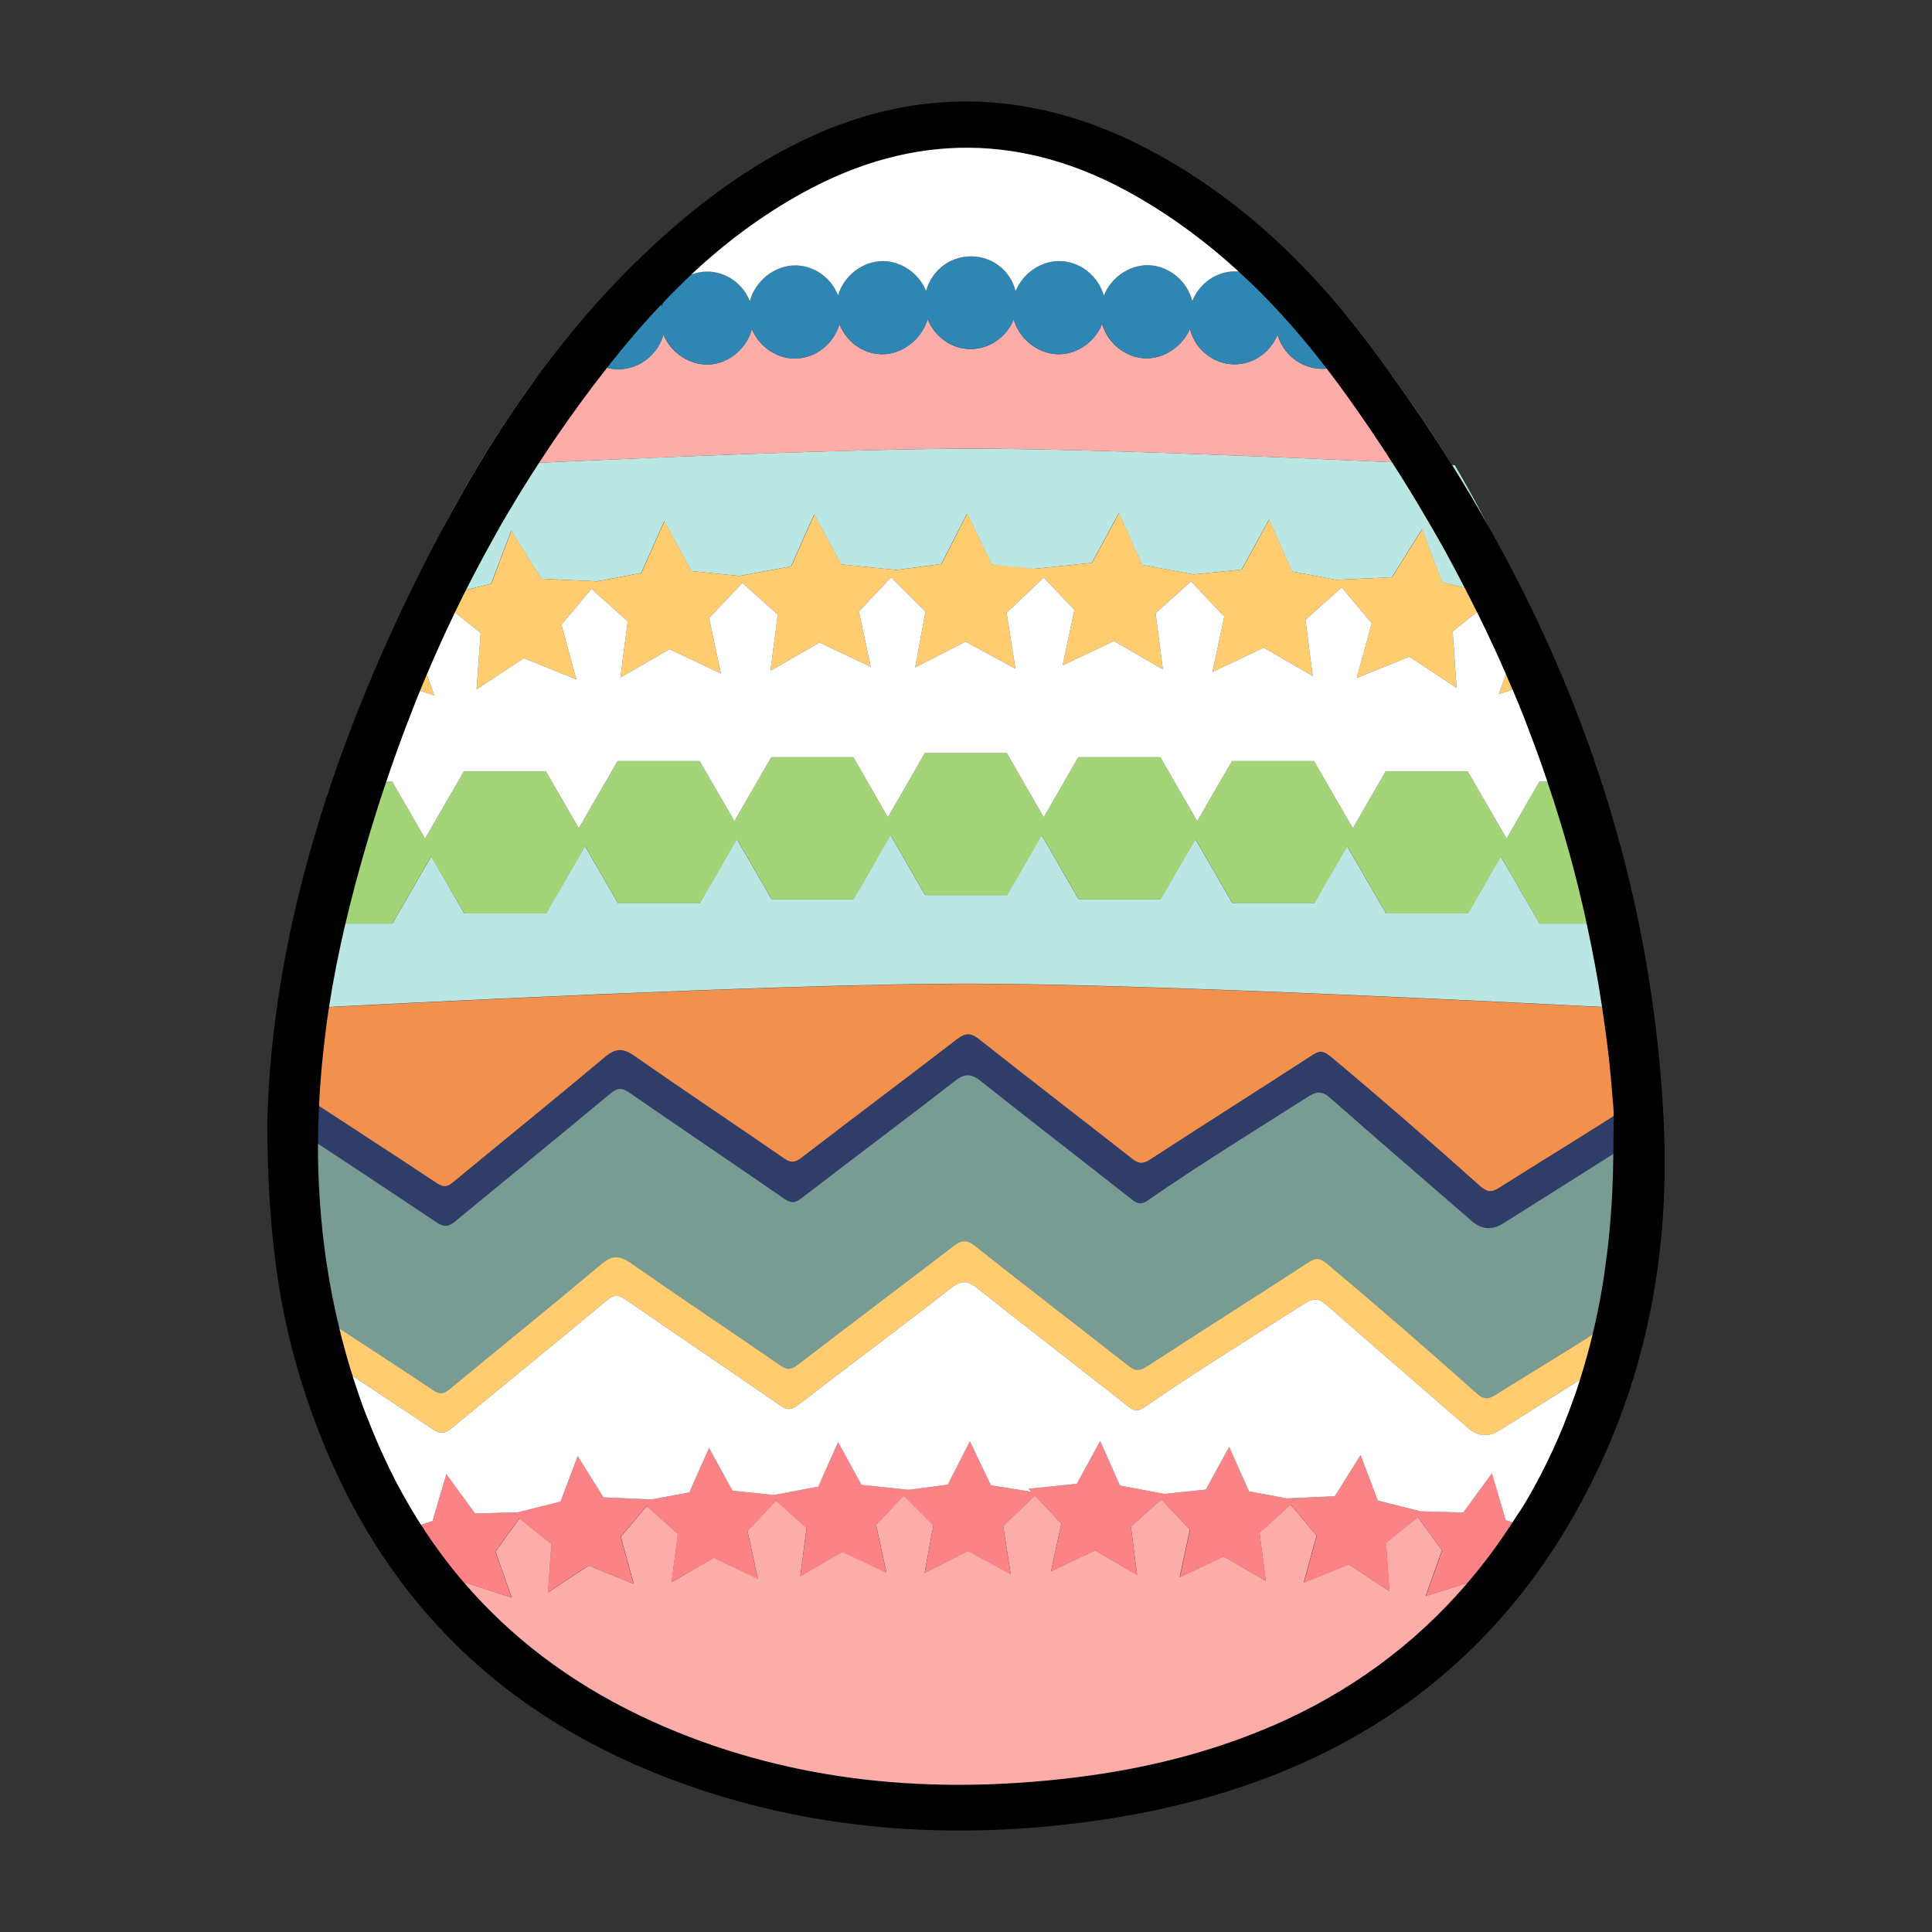<?xml version="1.0" encoding="UTF-8"?><svg id="Calque_1" xmlns="http://www.w3.org/2000/svg" viewBox="0 0 900 900"><rect x="0" y="0" width="900" height="900" fill="#333333" stroke="none"/><defs><style>.cls-1,.cls-2,.cls-3,.cls-4,.cls-5,.cls-6,.cls-7,.cls-8,.cls-9,.cls-10,.cls-11{stroke-width:0px;}.cls-2{fill:#789c94;}.cls-3{fill:#3086b2;}.cls-4{fill:#a3d477;}.cls-5{fill:#bae7e3;}.cls-6{fill:#303d69;}.cls-7{fill:#fff;}.cls-8{fill:#fc8385;}.cls-9{fill:#fcada9;}.cls-10{fill:#ffcc6f;}.cls-11{fill:#f2904e;}</style></defs><path class="cls-9" d="m685.31,736.82c-28.3,32.1-64.1,58.4-107.2,79-16.4,7.8-33.6,13.6-51.3,17.9-47.6,11.6-95.8,14-143.4,2.2-70.7-17.6-126.7-50.2-168-97.6l1.4-1.1,21.6,7-7.6-21.4,11.2-15.5,14.9,11.9-1.6,22.6,18.9-12.5,21,8.5-6-21.9,12.1-14.4,14.5,13-2.9,22.5,19.6-11.4,20.5,9.7-4.8-22.2,13.3-14.1,14.2,12.7-2.9,22.5,19.6-11.4,20.5,9.7-4.8-22.2,12.9-13.7,13.8,13.8-4.1,22.3,20.2-10.3,19.9,10.8-3.5-22.4,14.8-14.1,12.3,13-4.8,22.2,20.5-9.7,19.6,11.4-2.9-22.5,14.2-12.7,13.3,14.1-4.8,22.2,20.5-9.7,19.6,11.4-2.9-22.5,14.5-13,12.1,14.4-6,21.9,21-8.5,18.9,12.5-1.6-22.6,14.9-11.9,11.2,15.5-7.6,21.3,21.2-6.7Z"/><path class="cls-2" d="m762.21,530.82c-.1,18.9-1.3,37.8-5.1,56.5-2,10-4.4,19.8-7.1,29.2h0c-17.6,11.2-35.5,22.1-53.1,33.4-3.7,2.4-5.8,2.1-9-.7-22.9-20.5-46-40.6-69.6-60.3-2.6-2.2-4.5-3.4-8.1-1-25.2,16.4-50.7,32.5-75.9,48.9-3.5,2.2-5.5,1.9-8.7-.5-23.7-18.6-47.6-36.9-71.2-55.6-3.9-3.1-6.4-2.8-10.1,0-24,18.5-48.2,36.7-72.3,55.1-2.9,2.2-4.9,2.9-8.2.6-23.3-16.1-46.9-31.8-70.1-48-5.2-3.7-8.6-3.5-13.5.7-23.4,19.6-47.1,38.8-70.6,58.2-2.7,2.2-4.5,2.7-7.6.6-17.6-11.7-35.2-23.2-52.8-34.7-1.5-5.1-2.9-10.3-4.3-15.5-3.3-12.9-4.1-26.3-5.4-39.7-1-10.6-1.5-37.1-1.6-47.6,21.8,14.3,48.49,34.08,70.09,48.58,3.6,2.5.8,8.7,4,6,23.9-19.9,46.1-37.2,70-57,3.3-2.8,9.4-5.5,13-3,23.9,16.6,46,30.4,70,47,3.1,2.2,5,4.4,8,2,23.7-18.2,42.4-32.6,66-51,4.8-3.7,15.3-6.8,20-3,23.2,18.5,45.6,37.6,69,56,2.8,2.2,3.9,1.1,7-1,24.4-16.9,45-29.1,70-45,4-2.6,11.4-7.2,15-4,21.8,19.3,44,30.9,66,50,7,6.1,6.51,3.12,14.11-1.78,2.7-1.7,5.3-3.4,8-5,18-11.6,35.9-6.9,54.1-18.4h0Z"/><path class="cls-11" d="m762.01,513.32c-21,13.7-42.5,26.6-63.6,40.1-3.7,2.4-5.8,2.1-9-.7-22.9-20.5-46-40.6-69.6-60.3-2.6-2.2-4.5-3.4-8.1-1-25.2,16.4-50.7,32.5-76,48.9-3.5,2.2-5.5,1.9-8.6-.5-23.7-18.6-47.6-36.9-71.2-55.6-3.9-3.1-6.4-2.8-10.1,0-24,18.5-48.2,36.7-72.3,55.1-2.9,2.2-4.8,2.9-8.2.6-23.3-16.1-46.9-31.8-70.1-48-5.2-3.6-8.6-3.5-13.5.7-23.4,19.6-47.1,38.7-70.6,58.2-2.7,2.2-4.5,2.7-7.6.6-21-13.9-42.1-27.7-63.2-41.4-.9-.6-1.6-1.1-2.3-1.5.4-13,1.3-25.9,2.6-38.7,37.8-2,223.6-11.5,309.7-11.5s270.2,9.5,308.7,11.5c1.5,14.4,2.4,28.9,3,43.5h0Z"/><path class="cls-5" d="m759.01,469.72c-38.6-2-222.9-11.5-308.7-11.5s-271.9,9.5-309.7,11.5c1.4-13.2,3.3-26.4,5.6-39.5h36.6l18.1-31.3,15.3,26.5h38.2l18.1-31.3,15.3,26.5h38.2l17.2-29.8,16.2,28h38.2l17.2-29.9,16.1,28h38.2l16.1-28,17.2,29.9h38.2l16.2-28,17.2,29.8h38.2l15.3-26.5,18.1,31.3h38.2l15.3-26.5,18.1,31.3h36.6c2.2,13.1,3.9,26.3,5.2,39.5h0Z"/><path class="cls-5" d="m708.71,277.42l-13.7-.4-12.66-3.15-10.64-2.65-9.26-24.6-.04-.1-14,22.4-25.9,1.2h-.1l-20.6-3.9-10.66-24-.04-.1-12.7,23.2-22.43,2.29h-.07s-24-4.49-24-4.49l-10.66-24-.04-.1-12.6,23.2-26.2,2.7h-.1l1.5,1.6-21.9-3.5-11.35-23.7-.05-.1-12,23.5-20.94,2.79h-.06s-25.7-2.59-25.7-2.59l-12.54-23.09h0s-.06-.11-.06-.11l-10.7,24.1-24.05,4.49h-.05s-22.4-2.29-22.4-2.29l-12.54-23.09h0s-.06-.11-.06-.11l-10.7,24.1-20.58,3.9-25.92-1.2h-.1l-13.94-22.3-.06-.1-9.3,24.7-11.73,2.92-11.57,2.88-14.4.4h-.1c6.07-13.8,12.76-27.38,20-40.75.06-.11.13-.23.19-.34,3.74-6.78,7.59-13.49,11.57-20.12,8.71-.42,18.25-.87,28.38-1.34h.01c3.82-.17,7.72-.35,11.69-.53,8.54-.39,17.4-.78,26.46-1.17,4.75-.21,9.55-.41,14.38-.61,2.43-.1,4.87-.2,7.31-.3,24.3-1,49.25-1.93,72.54-2.63.03.01.05,0,.07,0,3.47-.11,6.91-.21,10.3-.3h.04c3.4-.1,6.76-.19,10.06-.27,2.52-.06,5-.12,7.45-.18,1.58-.04,3.15-.07,4.7-.11.85-.01,1.69-.03,2.53-.05,1.55-.03,3.08-.06,4.6-.09,3.12-.05,6.17-.11,9.14-.15,7.31-.1,14.11-.16,20.28-.16,7.05,0,14.85.07,23.22.2,3.46.06,7.02.12,10.67.19,2.69.05,5.43.11,8.2.18.92.03,1.86.05,2.79.07h.17c2.27.06,4.57.11,6.89.17,2.3.06,4.63.12,6.97.19.02,0,.04.01.06,0,20.07.55,41.58,1.31,63.05,2.16,2.55.1,5.11.2,7.66.3,3.77.15,7.53.3,11.28.46,1.28.06,2.55.11,3.81.16,2.49.1,4.98.21,7.46.31,3.73.16,7.44.32,11.12.48h.04c3.27.14,6.5.28,9.71.43,1.61.07,3.21.14,4.8.21,6.1.28,12.08.55,17.88.81,9.88.46,19.28.9,27.97,1.32.42.02.83.04,1.25.06,5.04,8.6,9.89,17.39,14.48,26.32.01.02.02.04.04.06,1.87,3.62,3.69,7.26,5.48,10.92,3.8,7.8,7.5,15.6,11,23.4Z"/><path class="cls-9" d="m676.46,216.66c-8.69-.42-18.09-.86-27.97-1.32-5.8-.26-11.78-.53-17.88-.81-1.59-.07-3.19-.14-4.8-.21-3.21-.14-6.44-.28-9.71-.43h-.04c-39.23-1.7-82.12-3.35-118.3-4.23h-.17c-3.74-.09-7.41-.17-10.99-.25-3.65-.07-7.21-.13-10.67-.19-8.37-.13-16.17-.2-23.22-.2-6.17,0-12.97.06-20.28.16-2.97.04-6.02.1-9.14.15-1.52.03-3.05.06-4.6.09-.84.02-1.68.04-2.53.05-1.55.04-3.12.07-4.7.11-2.45.06-4.93.12-7.45.18-35.2.9-76.66,2.48-114.7,4.11-9.06.39-17.92.78-26.46,1.17-3.97.18-7.87.36-11.69.53h-.01c-10.13.47-19.67.92-28.38,1.34,8.27-13.8,17.09-27.28,26.6-40.32.37-.03.73-.07,1.09-.13.08,0,.16-.02.23-.03.37-.06.73-.13,1.1-.2.58-.13,1.15-.27,1.72-.44.28-.08.56-.17.84-.27.3-.1.6-.21.89-.34.25-.1.5-.2.74-.31.27-.11.53-.24.79-.36.52-.26,1.03-.54,1.53-.83.5-.3.98-.61,1.45-.94,0,0,0,.01.01,0,3.06-2.18,5.52-5.12,7.12-8.52.12-.26.24-.53.35-.8.12-.27.22-.54.33-.82.11-.27.2-.54.29-.82.1-.31.19-.62.27-.94.07-.21.12-.43.17-.64.08-.33.16-.65.22-.98.1.24.21.47.32.71.11.23.22.45.35.67.12.22.24.45.36.67.18.31.36.62.55.92,2.89,4.48,7.39,7.8,12.69,9.15,1.39.36,2.83.58,4.32.66.27.01.54.02.81.02.31,0,.62-.01.93-.02.16-.01.32-.02.47-.03.21-.01.42-.03.62-.05.34-.03.67-.06,1-.12.33-.04.65-.1.98-.16.19-.03.38-.07.57-.11.29-.06.59-.13.88-.21.02,0,.03,0,.04-.01.57-.14,1.13-.32,1.67-.51.28-.09.56-.2.84-.31.31-.12.62-.25.92-.4.24-.1.47-.22.7-.33.35-.17.69-.35,1.03-.54,5.06-2.87,8.91-7.68,10.45-13.4.02.05.04.09.06.14,3.15,7.62,10.85,13.43,19.32,13.83.27.02.55.03.82.03.34,0,.68,0,1.02-.02.36-.01.72-.04,1.08-.08.28-.03.56-.06.84-.1,8.6-1.26,15.82-8.06,18.06-16.4.02.05.04.09.06.14,1.41,3.43,3.74,6.47,6.63,8.8.34.28.7.55,1.06.81.05.04.1.07.15.11.35.24.7.48,1.06.7.32.2.65.39.98.58.03.01.05.03.08.04.16.09.33.18.5.26.81.43,1.65.8,2.52,1.11.19.07.38.14.57.2.25.08.5.16.75.23.26.08.53.15.8.22.22.06.43.11.65.15.33.07.67.13,1.01.19.53.08,1.08.15,1.62.19.28.03.55.04.83.05.27.01.55.02.83.02.07,0,.13,0,.2-.01.24,0,.47-.01.71-.02.6-.03,1.19-.08,1.78-.17.88-.12,1.75-.3,2.61-.54.57-.15,1.13-.33,1.68-.54.83-.29,1.63-.64,2.41-1.05.38-.19.74-.39,1.1-.6.01-.01.02-.01.03-.02.36-.21.72-.43,1.06-.66.25-.16.49-.33.72-.5.47-.34.93-.7,1.38-1.08.21-.18.42-.36.62-.54,3.02-2.78,5.3-6.37,6.4-10.37.02.05.04.09.06.14h0c3.05,7.81,10.46,13.53,18.91,13.93.27.02.55.03.83.03h.1c9.62,0,18.52-7.26,21.2-16.4.02.05.04.09.06.14,3.05,7.71,10.47,13.44,19.01,13.83.27.02.55.03.83.03s.57-.01.85-.02c.42-.02.84-.04,1.26-.08.42-.04.83-.1,1.24-.16.27-.04.55-.08.82-.15,1.09-.21,2.15-.51,3.17-.89l.33-.12c.41-.16.81-.32,1.2-.51,5.13-2.36,9.25-6.7,11.33-11.97.01.05.03.09.04.14,2.48,8.78,10.82,15.76,20.15,16.14.3.01.61.02.91.02.24,0,.49,0,.73-.02.32-.01.64-.03.96-.06,8.18-.75,15.43-6.57,18.41-14.12.01.05.03.09.04.14,2.46,8.72,10.62,15.57,19.86,15.94.18,0,.36.02.55,0,.15.01.3.01.45.01h.1c.24,0,.48-.01.71-.03.81-.04,1.62-.13,2.41-.27.23-.04.46-.08.69-.13,7.12-1.51,13.29-6.76,16.09-13.37.01.05.02.09.04.14h0c1.21,5.02,4.23,9.39,8.3,12.35.59.43,1.2.83,1.83,1.2.72.43,1.46.81,2.23,1.14,2.04.91,4.25,1.5,6.54,1.69.31.02.62.05.93.06s.62.02.93.02c.25,0,.5,0,.75-.02.55-.02,1.09-.06,1.62-.12.02,0,.03,0,.05-.01.29-.03.57-.07.85-.12,7.62-1.23,13.93-6.55,16.73-13.63.01.05.03.09.04.14,2.48,8.87,10.54,15.48,20.13,15.84.31.01.62.02.93.02.51,0,1.02-.02,1.52-.06.11-.01.23-.02.35-.03h0s.1-.01.15-.02c.1,0,.2-.02.29-.03.27-.02.54-.06.81-.1.25-.04.51-.09.76-.14.27-.05.54-.11.8-.17.37-.08.74-.18,1.11-.28.22-.06.43-.13.64-.2,5.81-1.89,10.54-6.23,12.97-11.77l.03.15c1.06,5.4,4.14,10.09,8.43,13.25.67.51,1.37.97,2.1,1.38.73.43,1.5.82,2.28,1.15,9.88,13.73,19.22,27.63,28.01,41.71Z"/><path class="cls-3" d="m648.43,174.92c-.77-.33-1.53-.7-2.26-1.12-.73-.42-1.43-.88-2.1-1.38-4.31-3.2-7.4-7.97-8.36-13.4-.02.05-.04.1-.07.15-2.46,5.48-7.23,9.77-13,11.62-.21.07-.42.14-.64.2-.37.1-.74.2-1.11.28-.26.06-.53.12-.8.17-.25.05-.51.1-.76.14-.27.04-.54.08-.81.1-.09.01-.19.03-.29.03-.05.01-.1.02-.15.02-.12.01-.24.02-.35.03-.5.04-1.01.06-1.52.06-.31,0-.62-.01-.93-.02-9.6-.41-17.65-7.07-20.07-15.98-.02.05-.04.09-.06.14-2.83,7.04-9.15,12.31-16.77,13.49-.28.05-.56.09-.85.12-.02.01-.03.01-.05.01-.53.06-1.07.1-1.62.12-.25.02-.5.02-.75.02-.31,0-.62-.01-.93-.02s-.62-.04-.93-.06c-2.29-.21-4.5-.8-6.54-1.69-.77-.34-1.51-.72-2.23-1.14-.63-.37-1.24-.77-1.83-1.2-4.1-3.01-7.11-7.43-8.24-12.49-.02.05-.04.09-.06.14h0c-2.84,6.59-9.03,11.78-16.13,13.23-.23.05-.46.09-.69.13-.79.15-1.6.23-2.41.27-.23.02-.47.03-.71.03h-.1c-.15,0-.3,0-.45-.01-.19.01-.37,0-.55,0-9.25-.42-17.3-7.32-19.8-16.08-.02.05-.04.09-.06.14-3.03,7.52-10.28,13.28-18.45,13.98-.32.03-.64.05-.96.06-.24.02-.49.02-.73.02-.3,0-.61-.01-.91-.02-9.33-.43-17.67-7.46-20.09-16.28-.02.05-.04.09-.06.14-2.11,5.25-6.24,9.51-11.37,11.83-.39.19-.79.35-1.2.51l-.33.12c-1.03.37-2.08.67-3.17.89-.27.05-.54.1-.82.15-.41.06-.82.12-1.24.16-.42.04-.84.06-1.26.08-.28.01-.57.02-.85.02s-.56-.01-.83-.03c-8.56-.44-16.06-6.22-18.97-13.97-.01.05-.03.09-.04.14-2.74,9.1-11.65,16.41-21.26,16.26h-.1c-.28,0-.56-.01-.83-.03-8.55-.45-15.87-6.32-18.87-14.07,0,.05-.03.09-.04.14h0c-1.16,3.97-3.44,7.5-6.46,10.23-.2.18-.41.36-.62.54-.44.39-.9.74-1.38,1.08-.23.17-.47.34-.72.5-.35.23-.7.45-1.06.66-.01.01-.02.01-.03.02-.36.21-.73.41-1.1.6-.78.4-1.59.75-2.41,1.05-.55.2-1.11.38-1.68.54-.85.23-1.72.41-2.61.54-.59.08-1.18.14-1.78.17-.24.01-.47.02-.71.02-.07.01-.13.01-.2.01-.28,0-.56-.01-.83-.02-.28-.01-.55-.02-.83-.05-.54-.04-1.09-.11-1.62-.19-.34-.06-.68-.12-1.01-.19-.22-.04-.43-.09-.65-.15-.27-.07-.54-.14-.8-.22-.25-.07-.5-.15-.75-.23-.19-.06-.38-.13-.57-.2-.87-.31-1.71-.68-2.52-1.11-.17-.08-.34-.17-.5-.26-.03-.01-.05-.03-.08-.04-.33-.19-.66-.38-.98-.58-.36-.22-.71-.46-1.06-.7-.05-.04-.1-.07-.15-.11-.36-.26-.72-.53-1.06-.81-2.89-2.36-5.19-5.44-6.59-8.94-.01.05-.02.09-.04.14-2.2,8.39-9.5,15.09-18.12,16.26-.28.04-.56.07-.84.1-.36.04-.72.07-1.08.08-.34.02-.68.02-1.02.02-.27,0-.55-.01-.82-.03-8.48-.45-16.18-6.32-19.28-13.97,0,.05-.03.09-.04.14-1.57,5.62-5.43,10.42-10.51,13.26-.34.19-.68.37-1.03.54-.23.11-.46.23-.7.33-.3.15-.61.28-.92.4-.28.11-.56.22-.84.31-.54.19-1.1.37-1.67.51-.01.01-.02.01-.04.01-.29.08-.59.15-.88.21-.19.04-.38.08-.57.11-.33.06-.65.12-.98.16-.33.05-.66.09-1,.12-.2.02-.41.04-.62.05-.15.01-.31.02-.47.03-.31.01-.62.02-.93.02-.27,0-.54-.01-.81-.02-1.5-.05-2.95-.26-4.35-.62-5.31-1.32-9.79-4.66-12.66-9.19-.19-.3-.37-.61-.55-.92-.12-.22-.24-.45-.36-.67-.13-.22-.24-.44-.35-.67-.11-.24-.22-.47-.32-.71-.06.33-.14.65-.22.98-.05.21-.1.43-.17.64-.08.32-.17.63-.27.94-.09.28-.18.55-.29.82-.11.28-.21.55-.33.82-.11.27-.23.54-.35.8-1.58,3.44-4.06,6.37-7.12,8.52-.01.01-.01,0-.01,0-.47.33-.95.64-1.45.94-.5.31-1.01.58-1.53.83-.26.12-.52.25-.79.36-.24.11-.49.21-.74.31-.29.13-.59.24-.89.34-.28.1-.56.19-.84.27-.57.17-1.14.31-1.72.44-.37.07-.73.14-1.1.2-.07.01-.15.03-.23.03-.36.06-.72.1-1.09.13,4.91-6.75,10.01-13.38,15.32-19.89,8.05-9.69,16.57-18.97,25.62-27.78,7.79.77,14.57,5.98,17.66,13.06.12.28.23.56.34.84.18-.63.39-1.26.64-1.87,2.29-5.91,7.17-10.75,13.07-13.03,2.28-.88,4.7-1.37,7.19-1.4,9-.1,16.9,5.7,20.1,13.7,2.5-9.3,11.4-16.6,21.3-16.6,8.9.1,16.7,6,19.8,14,2.6-9,11.2-16,21-16,8.8.1,16.8,6,20,13.9,2.5-9.2,11-16.1,20.9-16.1s18.5,6.8,20.8,16.2c3.3-8.1,11.5-14.1,20.5-14,9.7.1,18.1,7.1,20.6,16.1,3.2-8.1,11.4-14.2,20.4-14.2,9.8.1,18.5,7.4,20.8,16.7,3.2-8,11-13.8,19.8-13.8.61-.01,1.21.01,1.8.06,9.21.7,16.84,7.41,19,16.14,2.6-6.2,8.1-11.2,14.6-13.1,5.71,5.63,11.2,11.4,16.48,17.31,3.71,4.52,7.31,9.12,10.82,13.79,3.57,4.75,7.08,9.51,10.52,14.3Z"/><path class="cls-4" d="m753.81,430.32h-36.6l-10.41-18.1-7.59-13.2-.02.04-15.28,26.46h-38.2l-.06-.1-18.04-31.2-.02.04-15.28,26.46h-38.2l-.06-.1-17.14-29.7-.02.04-16.18,27.96h-38.2l-.06-.1-17.14-29.8-.02.04-16.08,27.96h-38.2l-.06-.1-16.04-27.9-.02.04-17.18,29.86h-38.2l-.06-.1-16.14-27.9-.02.04-17.18,29.76h-38.2l-.06-.1-15.24-26.4-.02.04-18.08,31.26h-38.2l-.06-.1-3.22-5.5-12.2-20.86-.02-.04-18.04,31.2-.06.1h-36.6c2.5-14.3,5.4-28.5,8.7-42.7,1.8-7.9,3.8-15.7,5.9-23.5h22l15.3,26.5,18.1-31.3h38.2l15.3,26.5,18.1-31.3h38.2l16.2,28,17.2-29.8h38.2l16.1,28,17.2-29.9h38.2l17.2,29.9,16.1-28h38.2l17.2,29.8,16.2-28h38.2l18.1,31.3,15.3-26.5h38.2l18.1,31.3,15.3-26.5h22.3c6.09,21.77,10.79,43.73,14.38,66.1,0,.03,0,.07.02.1Z"/><path class="cls-6" d="m762.21,530.82c-18.2,11.5-36.1,22.8-54,34.1-2.7,1.7-5.3,3.3-8,5q-7.6,4.9-14.6-1.1c-22-19.1-44.1-38.1-65.9-57.3-3.6-3.2-6.1-3.3-10.1-.8-25.1,16-50.4,31.5-74.8,48.4-3,2.1-4.8,1.8-7.6-.4-23.4-18.4-46.9-36.5-70.2-55-4.7-3.8-7.7-3.7-12.4,0-23.6,18.4-47.6,36.2-71.3,54.5-3.1,2.4-4.9,2.3-8,.2-24-16.6-48.1-32.8-72.1-49.4-3.6-2.5-5.7-2.3-9,.5-23.9,19.9-48,39.5-72,59.3-3.2,2.7-5.4,3-9,.5-21.7-14.5-43.4-28.9-65.2-43.2-.1-5.9,0-11.9.1-17.8.7.4,1.4.9,2.3,1.5,21.1,13.8,42.2,27.5,63.2,41.4,3.1,2.1,5,1.6,7.6-.6,23.5-19.4,47.3-38.6,70.6-58.2,4.9-4.1,8.3-4.3,13.5-.7,23.2,16.2,46.8,31.9,70.1,48,3.3,2.3,5.3,1.6,8.2-.6,24-18.5,48.3-36.6,72.3-55.1,3.7-2.8,6.1-3.1,10.1,0,23.6,18.7,47.5,37,71.2,55.6,3.1,2.5,5.2,2.8,8.6.5,25.2-16.4,50.7-32.5,76-48.9,3.6-2.3,5.5-1.1,8.1,1,23.6,19.7,46.7,39.8,69.6,60.3,3.2,2.8,5.3,3.1,9,.7,21-13.2,42.5-26.2,63.5-39.9,0,.8,0,1.5.1,2.3,0,5.1.1,10.2.1,15.2h0Z"/><path class="cls-10" d="m749.91,616.52s-.02.05-.02.08c-2.1,7.47-4.49,14.75-7.08,21.82-2.26,1.44-4.52,2.87-6.78,4.3h0c-9.84,6.24-19.68,12.42-29.52,18.6-2.7,1.7-5.3,3.3-8,5q-7.6,4.9-14.6-1.1c-22-19.1-44.1-38.1-65.9-57.3-3.6-3.2-6.1-3.3-10.1-.8-25.1,16-50.4,31.5-74.8,48.4-3,2.1-4.8,1.8-7.6-.4-23.4-18.4-46.9-36.5-70.2-55-4.7-3.8-7.7-3.7-12.4,0-23.6,18.4-47.6,36.2-71.3,54.5-3.1,2.3-4.9,2.3-8,.2-24-16.6-48.1-32.8-72.1-49.4-3.6-2.5-5.7-2.3-9,.5-23.9,19.9-48.1,39.5-72,59.3-3.2,2.7-5.4,3-9,.5-12.42-8.28-24.83-16.56-37.25-24.77h0c-2.58-1.72-5.17-3.43-7.75-5.13-2.7-7.4-5.2-15-7.4-22.8.02.01.03.02.05.03,2.98,1.95,5.96,3.89,8.94,5.84,14.63,9.55,29.29,19.12,43.81,28.83,3.1,2.1,5,1.6,7.6-.6,23.5-19.4,47.3-38.6,70.6-58.2,4.9-4.1,8.3-4.3,13.5-.7,23.2,16.2,46.8,31.9,70.1,48,3.3,2.3,5.3,1.6,8.2-.6,24-18.5,48.3-36.7,72.3-55.1,3.7-2.8,6.1-3.2,10.1,0,23.6,18.7,47.5,37,71.2,55.6,3.1,2.5,5.2,2.8,8.7.5,25.2-16.4,50.7-32.5,75.9-48.9,3.6-2.3,5.5-1.1,8.1,1,23.5,19.7,46.7,39.8,69.6,60.3,3.2,2.8,5.3,3.1,9,.7,11-6.88,22.12-13.71,33.21-20.63,2.25-1.4,4.5-2.81,6.74-4.22,1.72-1.09,3.44-2.17,5.16-3.26,2.67-1.69,5.33-3.38,7.99-5.09Z"/><path class="cls-8" d="m706.51,709.82c-6.5,9.4-13.6,18.4-21.2,27l-1.66.53h-.01s-19.43,6.27-19.43,6.27l.05-.15,7.55-21.15-11.2-15.5h-.02s-14.88,11.9-14.88,11.9l1.6,22.6-18.9-12.5-21,8.5.04-.16,5.96-21.74-12.1-14.4h-.01s-14.49,13-14.49,13l2.9,22.5-19.6-11.4-20.5,9.7.04-.16,4.76-22.04-.1-.1-.66-.7-12.64-13.3-14.19,12.69h-.01s2.89,22.4,2.89,22.4v.11s-19.59-11.4-19.59-11.4l-20.5,9.7.02-.11,4.78-22.09-.02-.02-12.28-12.98-14.77,14.17-.03.03,3.47,22.18.03.22-19.9-10.8-20.2,10.3.04-.22,4.06-22.08-13.8-13.8-12.86,13.66-.04.04,4.75,21.98.05.22-20.5-9.7-19.6,11.4.03-.22,2.87-22.28-.02-.02-14.18-12.68-13.26,14.06-.04.04,4.75,21.98.05.22-20.5-9.7-15.26,8.68-4.33,2.46-.11.06,2.9-22.5-14.44-12.95-.06-.05-12.1,14.4,5.99,21.85v.05s-20.93-8.47-20.93-8.47l-.06-.03-18.8,12.43-.1.07,1.6-22.6-14.84-11.85-.06-.05-11.2,15.5,7.59,21.36v.04s-21.52-6.98-21.52-6.98l-.07-.02-.35.28-1.05.82c-7.5-8.6-14.6-17.8-21.1-27.4l1.9-.62,5.4-1.78,6.4-21.8,13.4,18.3,19.8-.5,20-5,8-21.2,12,19.2,22.3,1,17.7-3.3,9.2-20.7,10.9,19.9,19.3,2,20.7-3.9,9.2-20.7,10.9,19.9,22.1,2.3,18.1-2.4,10.3-20.2,9.8,20.5,18.8,3-1.3-1.4,22.5-2.3,10.9-19.9,9.2,20.7,20.7,3.9,19.3-2,10.9-19.9,9.2,20.7,17.7,3.3,22.3-1,12-19.2,8,21.2,20,5,19.8.6,13.4-18.3,6.4,21.8,3.17,1.06,1.93.64Z"/><path class="cls-10" d="m724.01,315.72l-.7-.5-18.68,6.03-6.42,2.07,3.32-9.28,5.58-15.62-13.1-18.1-5.98,4.77-11.32,9.03,1.8,26.3-22-14.5-24.5,9.9,7-25.5-14-16.7-16.9,15.1,3.4,26.2-22.8-13.2-23.9,11.3,5.5-25.8-15.5-16.4-16.5,14.8,3.4,26.2-22.8-13.2-23.9,11.3,5.5-25.8-14.3-15.1-17.3,16.4,4.1,26.1-23.2-12.6-23.5,12,4.8-26-16-16-15,15.9,5.5,25.8-23.9-11.3-22.8,13.2,3.4-26.2-16.5-14.8-15.5,16.4,5.5,25.8-23.9-11.3-22.9,13.2,3.4-26.2-16.9-15.1-14,16.7,7,25.5-24.5-9.9-22,14.5,1.9-26.3-11.97-9.55-5.33-4.25-13.2,18,5.43,15.19,3.47,9.71-6.63-2.14-18.47-5.96-1.7,1.3c4.7-13.2,9.9-26.2,15.6-39l14.4-.4h.1l11.46-2.85,11.84-2.95,9.26-24.6.04-.1,14,22.4,25.92,1.2h.08l20.6-3.9,10.66-24,.04-.1,12.6,23.2,22.34,2.29h.06s24.1-4.49,24.1-4.49l10.66-24,.04-.1,12.6,23.2,25.64,2.59h.06s21-2.79,21-2.79l11.95-23.4.05-.1,11.4,23.8,20.35,1.9h.05l26.3-2.7,12.54-23.1.06-.1,10.7,24.1,23.96,4.49h.04s22.5-2.29,22.5-2.29l12.64-23.1.06-.1,10.7,24.1,20.58,3.9h.02l25.9-1.2h.1l13.94-22.3.06-.1,9.3,24.7,10.53,2.63,12.67,3.17,13.7.4c5.5,12.7,10.7,25.4,15.3,38.3Z"/><path class="cls-1" d="m694.01,280.32l-5.98,4.77c1.56,3.15,3.1,6.31,4.61,9.48,3.07,6.45,6.04,12.94,8.89,19.47l5.58-15.62-13.1-18.1Zm80.9,239.8c-5.2-99.02-33.92-191.17-82.68-277.02-.02-.02-.03-.04-.04-.06-5.02-8.86-10.27-17.65-15.73-26.38-8.79-14.08-18.13-27.98-28.01-41.71,0-.01-.01-.02-.02-.03-3.44-4.79-6.95-9.55-10.52-14.3-3.51-4.67-7.11-9.27-10.82-13.79-24.67-30.12-53.83-56.65-90.18-76.21-57.1-30.7-115.1-31.4-172.2-.5-17.4,9.4-33.7,21-48.4,33.6-19.24,16.39-36.29,34.16-51.62,52.98-5.31,6.51-10.41,13.14-15.32,19.89-9.51,13.04-18.33,26.52-26.6,40.32-3.98,6.63-7.83,13.34-11.57,20.12-.06.11-.13.23-.19.34-3.35,6.07-6.61,12.19-9.8,18.35-45.3,87.6-74.7,178.9-76.7,267.8.1,23,1.2,43.8,3.69,63.39,2.48,19.59,6.36,37.96,12.01,56.11,26.4,85.3,79.6,150.8,172.6,185.9,63.1,23.8,129.2,28.7,196.5,19.4,98.3-13.7,173.7-57.7,221.1-137.6,35.3-59.6,48.1-123.9,44.5-190.6Zm-38.88,122.61c-2.22,6.99-4.78,13.89-7.52,20.79v.1c-3.3,8.1-7,16.1-11.1,24-2.6,4.9-5.3,9.8-8.3,14.7-1.49,2.1-2.97,4.43-4.53,6.86-.22.34-.44.69-.67,1.04-6.28,9.64-13.03,18.68-20.26,27.12h0s0,0-.01.02c-24.93,29.17-55.37,51.2-90.73,66.56h-.1c-13.85,6-28.47,11-43.83,15.01-15.34,4.01-31.42,7.04-48.17,9.09-66,8.1-130.4,2.4-191-23.5-4.2-1.8-8.3-3.7-12.3-5.6-33.13-15.99-59.88-36.74-81.11-61.38-.02-.01-.03-.03-.04-.04-7.41-8.6-14.15-17.68-20.25-27.2-.58-.89-1.14-1.78-1.7-2.68-4.7-7.6-9.1-15.4-13-23.5-3.8-7.8-7.3-15.9-10.5-24.2-.1-.1-.1-.3-.2-.4-2.33-6.04-4.44-12.23-6.45-18.57h0c-.32-1.02-.64-2.02-.95-3.03l-.2-.6c-1.83-6.08-3.49-12.16-4.97-18.26-.02-.05-.03-.11-.04-.17-2.39-9.8-4.32-19.6-5.79-29.37-1-6.4-1.8-12.8-2.4-19.1-1.2-12.1-1.79-24.19-1.79-36.29v-1.36c.02-5.09.15-10.18.38-15.26.02-.7.06-1.4.1-2.1,0-.08,0-.16,0-.23.08-1.79.19-3.57.3-5.36.6-10.1,1.6-20.1,2.9-30.1.1-.6.2-1.2.2-1.7.39-2.96.82-5.91,1.28-8.86,0-.03,0-.07,0-.1,1.97-12.78,4.51-25.53,7.51-38.34.03-.13.06-.27.1-.4,0-.03.01-.07.02-.1.67-2.83,1.42-5.67,2.08-8.5.8-3,1.5-6,2.3-9,4.37-16.4,9.23-32.62,14.63-48.6,1.52-4.49,3.07-8.95,4.67-13.4,1.5-4.2,3-8.3,4.6-12.5q0-.1.1-.2c1.6-4.1,3.2-8.3,4.8-12.4.52-1.28,1.04-2.56,1.57-3.84,1.03-2.53,2.08-5.05,3.16-7.57,4.13-9.74,8.49-19.39,13.1-28.94,1.68-3.48,3.38-6.95,5.13-10.4,0-.01.01-.02.01-.03,2.73-5.4,5.54-10.78,8.43-16.12,1.8-3.3,3.6-6.6,5.4-9.8,0-.1.1-.1.1-.2,1.8-3.3,3.7-6.5,5.6-9.7,4.66-7.9,9.5-15.71,14.54-23.45h.01c2.58-3.97,5.21-7.93,7.9-11.86,7.48-10.95,15.38-21.73,23.69-32.33.01-.02.02-.03.03-.04.47-.61.95-1.21,1.43-1.82,7.53-9.51,15.35-18.72,23.76-27.54.08-.09.16-.17.24-.26.24-.26.49-.52.74-.77,3.46-3.63,7.02-7.18,10.66-10.73.8-.77,1.6-1.53,2.41-2.3,15.48-14.56,32.71-27.56,52.29-38.3,51.6-28.3,103.4-27.6,154.3,1.4,17.94,10.2,33.87,22.18,48.4,35.46,1.99,1.83,3.96,3.67,5.9,5.54,3.9,3.7,7.7,7.6,11.3,11.5,8.48,9.02,16.38,18.45,23.87,28.2h0c3.63,4.73,7.17,9.53,10.63,14.4,6.87,9.68,13.47,19.41,19.78,29.22,5.63,8.76,11.04,17.57,16.22,26.48,1.9,3.2,3.8,6.5,5.6,9.7,1.9,3.3,3.7,6.5,5.4,9.8,2.25,4.16,4.46,8.34,6.63,12.53,0,.01.01.01.01.02,1.93,3.73,3.82,7.47,5.68,11.22,1.56,3.15,3.1,6.31,4.61,9.48,3.07,6.45,6.04,12.94,8.89,19.47,1.05,2.4,2.08,4.8,3.1,7.21,1.01,2.39,2,4.77,2.98,7.17,1.7,4.1,3.3,8.2,4.8,12.3,1.6,4.1,3.1,8.3,4.6,12.4,1.31,3.66,2.58,7.32,3.82,11,2.09,6.17,4.08,12.36,5.98,18.58,3.03,9.92,5.8,19.92,8.3,30.02,1.4,5.81,2.81,11.61,4.04,17.5.02.03.02.06.02.1.09.36.16.73.24,1.1,2.67,12.45,5.01,24.96,6.91,37.65.01.03.02.06.02.1.45,2.97.87,5.96,1.27,8.95.1.4.1.9.2,1.3,1.4,10.1,2.5,20.3,3.3,30.6.1,1.5.2,3,.4,4.4.15,1.84.22,3.67.24,5.5h0c.06,4.28-.14,8.57-.14,12.9,0,1.04,0,2.07-.02,3.11.01.53,0,1.07-.01,1.6-.11,12.71-.72,25.33-1.97,37.79-.6,6.2-1.4,12.4-2.3,18.6-1.2,8.05-2.7,16.05-4.51,23.99-.28,1.23-.57,2.47-.88,3.7,0,.01,0,.02,0,.03-1.61,6.67-3.44,13.3-5.51,19.88-.13.4-.25.8-.38,1.2h0Zm-42.02-362.41l-5.98,4.77c1.56,3.15,3.1,6.31,4.61,9.48,3.07,6.45,6.04,12.94,8.89,19.47l5.58-15.62-13.1-18.1Z"/><path class="cls-7" d="m736.03,642.73c-2.22,6.99-4.78,13.89-7.52,20.79v.1c-3.3,8.1-7,16.1-11.1,24-2.6,4.9-5.3,9.8-8.3,14.7-1.49,2.1-2.97,4.43-4.53,6.86l-3.17-1.06-6.4-21.8-13.4,18.3-19.8-.6-20-5-8-21.2-12,19.2-22.3,1-17.7-3.3-9.2-20.7-10.9,19.9-19.3,2-20.7-3.9-9.2-20.7-10.9,19.9-22.5,2.3,1.3,1.4-18.8-3-9.8-20.5-10.3,20.2-18.1,2.4-22.1-2.3-10.9-19.9-9.2,20.7-20.7,3.9-19.3-2-10.9-19.9-9.2,20.7-17.7,3.3-22.3-1-12-19.2-8,21.2-20,5-19.8.5-13.4-18.3-6.4,21.8-5.4,1.78c-.58-.89-1.14-1.78-1.7-2.68-4.7-7.6-9.1-15.4-13-23.5-3.8-7.8-7.3-15.9-10.5-24.2-.1-.1-.1-.3-.2-.4-2.33-6.04-4.44-12.23-6.45-18.57,12.42,8.21,24.83,16.49,37.25,24.77,3.6,2.5,5.8,2.2,9-.5,23.9-19.8,48.1-39.4,72-59.3,3.3-2.8,5.4-3,9-.5,24,16.6,48.1,32.8,72.1,49.4,3.1,2.1,4.9,2.1,8-.2,23.7-18.3,47.7-36.1,71.3-54.5,4.7-3.7,7.7-3.8,12.4,0,23.3,18.5,46.8,36.6,70.2,55,2.8,2.2,4.6,2.5,7.6.4,24.4-16.9,49.7-32.4,74.8-48.4,4-2.5,6.5-2.4,10.1.8,21.8,19.2,43.9,38.2,65.9,57.3q7,6,14.6,1.1c2.7-1.7,5.3-3.3,8-5,9.84-6.18,19.68-12.36,29.52-18.59Z"/><path class="cls-7" d="m720.83,364.12h-3.72l-15.3,26.5-18.1-31.3h-38.2l-15.3,26.5-18.1-31.3h-38.2l-16.2,28-17.2-29.8h-38.2l-16.1,28-17.2-29.9h-38.2l-17.2,29.9-16.1-28h-38.2l-17.2,29.8-16.2-28h-38.2l-18.1,31.3-15.3-26.5h-38.2l-18.1,31.3-15.3-26.5h-2.77c1.52-4.49,3.07-8.95,4.67-13.4,1.5-4.2,3-8.3,4.6-12.5q0-.1.1-.2c1.6-4.1,3.2-8.3,4.8-12.4.52-1.28,1.04-2.56,1.57-3.84l6.63,2.14-3.47-9.71c4.13-9.74,8.49-19.39,13.1-28.94l11.97,9.55-1.9,26.3,22-14.5,24.5,9.9-7-25.5,14-16.7,16.9,15.1-3.4,26.2,22.9-13.2,23.9,11.3-5.5-25.8,15.5-16.4,16.5,14.8-3.4,26.2,22.8-13.2,23.9,11.3-5.5-25.8,15-15.9,16,16-4.8,26,23.5-12,23.2,12.6-4.1-26.1,17.3-16.4,14.3,15.1-5.5,25.8,23.9-11.3,22.8,13.2-3.4-26.2,16.5-14.8,15.5,16.4-5.5,25.8,23.9-11.3,22.8,13.2-3.4-26.2,16.9-15.1,14,16.7-7,25.5,24.5-9.9,22,14.5-1.8-26.3,11.32-9.03c1.56,3.15,3.1,6.31,4.61,9.48,3.07,6.45,6.04,12.94,8.89,19.47l-3.32,9.28,6.42-2.07c1.01,2.39,2,4.77,2.98,7.17,1.7,4.1,3.3,8.2,4.8,12.3,1.6,4.1,3.1,8.3,4.6,12.4,1.31,3.66,2.58,7.32,3.82,11Z"/><path class="cls-7" d="m577.01,126.48c-.59-.05-1.19-.07-1.8-.06-8.8,0-16.6,5.8-19.8,13.8-2.3-9.3-11-16.6-20.8-16.7-9,0-17.2,6.1-20.4,14.2-2.5-9-10.9-16-20.6-16.1-9-.1-17.2,5.9-20.5,14-2.3-9.4-10.7-16.2-20.8-16.2s-18.4,6.9-20.9,16.1c-3.2-7.9-11.2-13.8-20-13.9-9.8,0-18.4,7-21,16-3.1-8-10.9-13.9-19.8-14-9.9,0-18.8,7.3-21.3,16.6-3.2-8-11.1-13.8-20.1-13.7-2.49.03-4.91.52-7.19,1.4,15.48-14.56,32.71-27.56,52.29-38.3,51.6-28.3,103.4-27.6,154.3,1.4,17.94,10.2,33.87,22.18,48.4,35.46Z"/></svg>